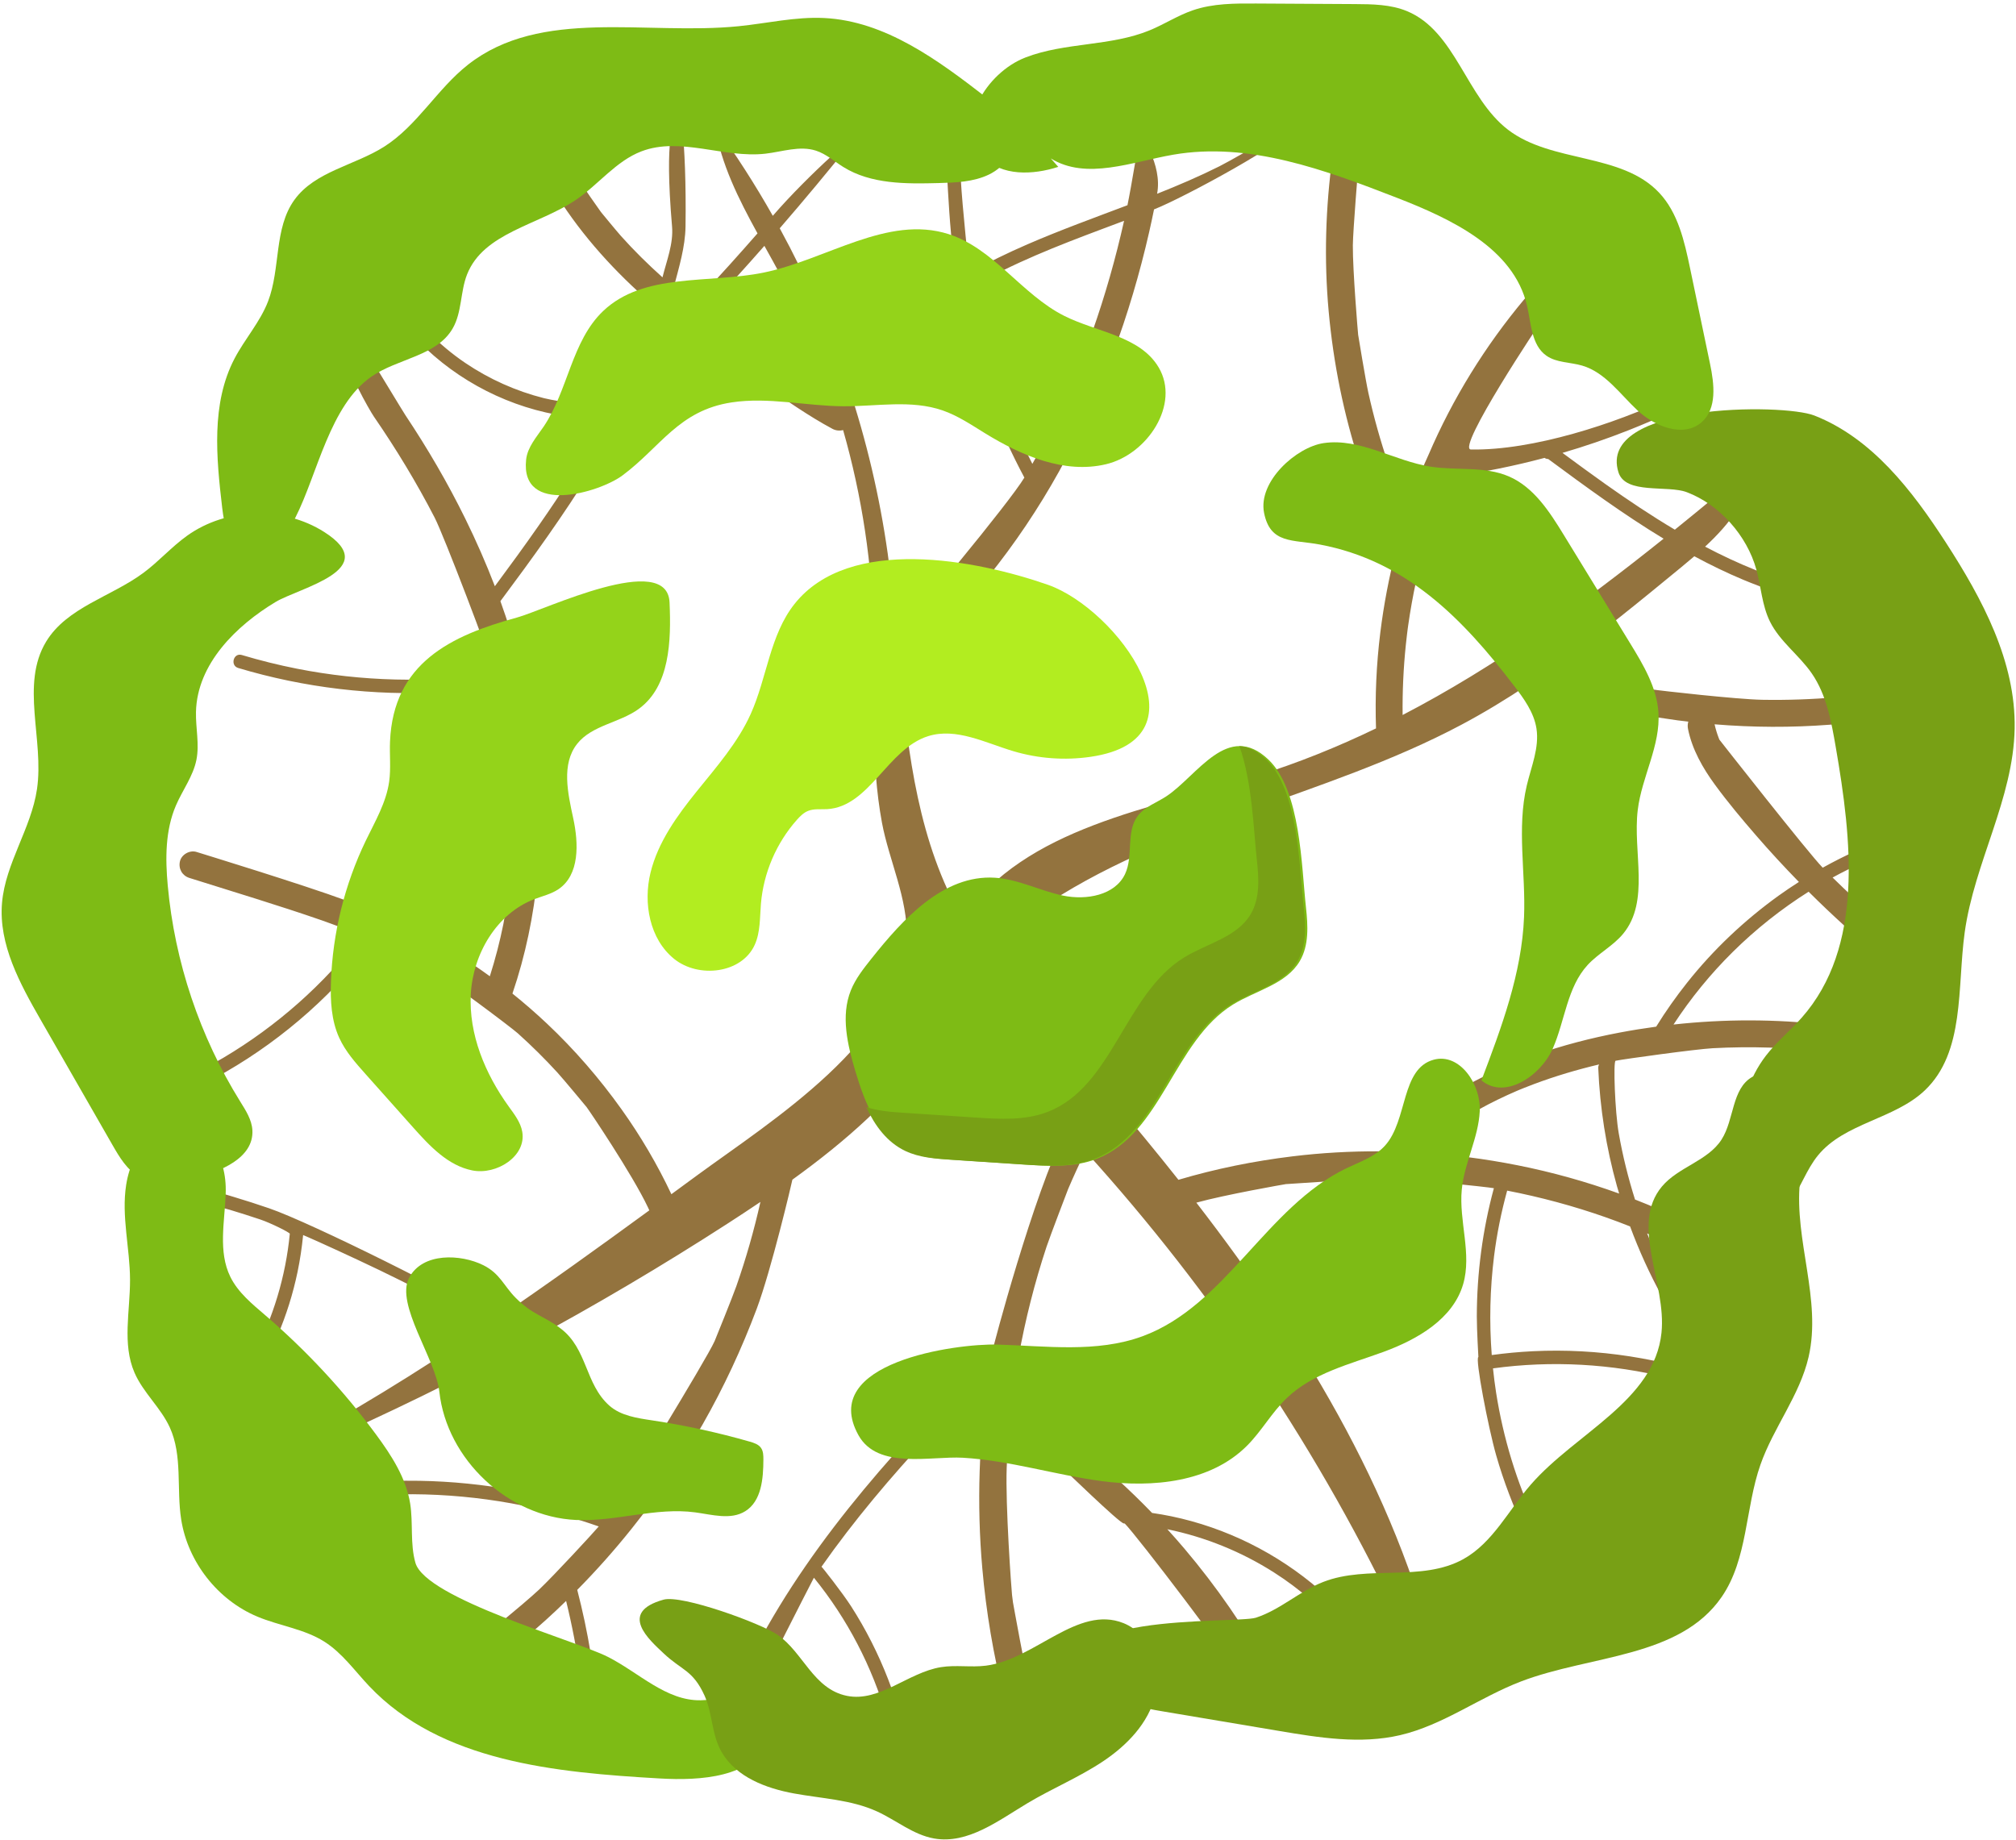 <svg width="505" height="461" viewBox="0 0 505 461" fill="none" xmlns="http://www.w3.org/2000/svg">
<path d="M458.316 181.562C465.674 181 473.007 179.999 480.248 178.575C481.983 178.233 483.137 176.069 482.604 174.425C482.007 172.579 480.312 171.702 478.454 172.069C475.36 172.677 461.869 174.515 460.325 174.65C454.043 175.201 447.733 175.421 441.429 175.314C435.176 175.208 415.479 172.994 413.952 172.726C410.847 172.182 407.755 171.557 404.682 170.852C399.645 169.696 394.661 168.318 389.743 166.731C400.582 159.003 410.925 150.513 421.211 142.051C422.276 141.175 423.352 140.277 424.419 139.357C428.417 141.51 432.505 143.5 436.716 145.26C441.68 147.335 446.776 149.038 451.99 150.362C454.095 150.896 454.993 147.643 452.887 147.109C443.837 144.812 435.296 141.255 427.118 136.948C433.195 131.311 438.422 124.769 438.901 116.722C432.51 122.077 426.064 127.428 419.539 132.697C413.583 129.156 407.807 125.285 402.157 121.281C398.539 118.717 394.964 116.092 391.396 113.459C396.975 111.826 402.481 109.942 407.891 107.808C411.937 106.211 415.932 104.483 419.866 102.627C420.69 102.238 420.902 101.056 420.471 100.318C419.977 99.474 418.99 99.323 418.163 99.713C404.587 106.119 384.036 112.884 368.46 112.611C364.646 112.544 385.936 80.531 386.628 79.703C387.759 78.351 388.052 76.239 386.628 74.932C385.379 73.786 383.065 73.487 381.857 74.932C372.035 86.676 363.922 99.782 357.878 113.851C355.832 118.613 351.814 126.925 351.759 126.797C351.73 126.726 348.855 119.438 347.83 116.44C345.813 110.54 344.126 104.525 342.776 98.436C342.09 95.343 340.227 83.997 340.213 83.877C340.162 83.478 338.835 67.737 338.882 61.45C338.908 57.93 340.286 41.101 340.288 41.081C340.294 41.038 340.305 40.967 340.321 40.844C340.451 39.905 338.769 36.877 337.965 36.694C336.378 36.333 334.072 37.18 333.815 39.05C332.033 51.975 331.643 65.028 332.829 78.027C334.013 91.001 336.594 103.848 340.653 116.231C342.968 123.294 349.386 137.569 349.693 137.817C347.948 144.587 346.632 151.472 345.765 158.451C344.774 166.419 344.417 174.458 344.685 182.482C335.081 187.118 325.182 191.125 314.931 194.328C288.25 202.665 256.995 207.129 241.069 230.1C230.131 211.134 227.478 189.209 225.385 167.134C225.424 167.104 225.465 167.081 225.504 167.049C233.544 160.3 240.892 152.749 247.475 144.574C254.177 136.254 260.147 127.371 265.332 118.029C270.555 108.619 274.998 98.775 278.76 88.695C282.479 78.729 285.495 68.504 287.862 58.135C288.293 56.248 288.694 54.355 289.082 52.458C296.558 49.54 323.744 34.712 322.591 32.673C321.537 30.809 318.649 31.445 318.537 33.581C318.529 33.746 318.546 33.894 318.575 34.034C318.534 34.061 317.202 34.955 316.57 35.363C315.386 36.127 307.989 40.393 305.431 41.674C300.353 44.217 295.13 46.451 289.853 48.545C291.258 41.1 285.516 33.478 285.53 33.371C285.394 34.617 283.409 46.666 282.424 51.413C274.04 54.587 265.607 57.637 257.379 61.205C252.426 63.353 247.56 65.706 242.866 68.371C242.711 67.405 241.061 51.833 240.681 44.99C240.24 37.051 239.799 29.111 239.358 21.172C239.238 19.013 235.863 18.999 235.984 21.172C236.379 28.278 236.774 35.385 237.168 42.492C237.561 49.557 237.905 56.633 238.794 63.658C239.072 65.851 244.743 92.285 248.293 101.489C250.689 107.705 253.463 113.772 256.6 119.648C252.927 125.806 228.174 155.711 224.617 158.898C223.978 152.093 223.301 145.306 222.36 138.621C218.349 110.145 209.101 82.431 195.322 57.193C201.499 50.05 207.546 42.796 213.446 35.422C217.005 30.972 202.539 43.684 193.584 54.065C189.167 46.253 184.317 38.688 179.043 31.426C180.602 41.069 185.009 49.842 189.751 58.467C187.466 61.073 185.17 63.67 182.849 66.243C179.865 69.554 176.841 72.828 173.798 76.084C172.099 74.74 170.423 73.369 168.777 71.962C170.078 66.961 171.644 61.926 171.721 56.748C172.041 35.35 170.097 20.172 169.048 30.451C168.945 31.453 166.327 33.133 168.347 56.748C168.716 61.059 166.991 65.288 165.951 69.481C162.313 66.216 158.824 62.785 155.566 59.14C154.484 57.93 150.753 53.389 150.698 53.319C150.606 53.199 150.424 52.961 150.425 52.963C150.2 52.668 145.896 46.607 144.175 43.737C143.268 42.223 141.102 41.532 139.559 42.527C138.037 43.507 137.377 45.523 138.349 47.142C144.546 57.48 152.598 66.627 161.579 74.629C162.354 75.319 163.146 75.991 163.935 76.666C161.883 83.227 159.308 89.63 156.359 95.824C155.256 98.14 154.089 100.423 152.893 102.69C152.561 102.444 139.735 100.627 136.262 99.752C129.245 97.981 122.575 94.991 116.578 90.941C113.224 88.676 110.124 86.07 107.292 83.18C105.77 81.627 103.385 84.013 104.906 85.566C114.754 95.614 127.988 102.324 141.923 104.293C143.92 104.575 150.805 106.036 150.942 106.311C146.123 115.021 140.703 123.401 135.016 131.564C131.419 136.727 127.71 141.809 123.96 146.862C121.744 141.094 119.253 135.43 116.529 129.891C112.128 120.944 107.09 112.315 101.557 104.021C100.866 102.985 94.124 91.777 93.418 90.751C92.42 89.3 89.314 89.713 87.705 90.751C86.262 91.682 92.565 102.778 93.635 104.334C99.229 112.466 104.361 120.918 108.886 129.691C111.17 134.12 122.799 164.552 123.858 168.724C107.478 171.143 90.642 170.731 74.4 167.527C69.736 166.606 65.12 165.457 60.566 164.093C58.482 163.469 57.591 166.724 59.67 167.346C76.2 172.297 93.611 174.37 110.841 173.415C115.466 173.158 120.072 172.669 124.654 171.991C125.685 176.428 127.418 223.679 127.413 223.72C127.406 223.768 127.398 223.824 127.387 223.897C127.327 224.303 126.38 230.07 126.097 231.476C125.207 235.902 124.069 240.274 122.703 244.576C119.995 242.607 117.225 240.728 114.391 238.956C105.713 233.529 96.452 229.2 86.857 225.657C75.891 221.607 50.649 213.884 49.224 213.433C47.54 212.902 45.468 214.059 45.074 215.789C44.655 217.628 45.628 219.37 47.43 219.939C58.519 223.442 69.68 226.776 80.667 230.589C83.354 231.523 89.951 234.042 90.587 234.301C81.155 246.602 69.332 257.059 56.004 264.968C51.936 267.381 47.73 269.555 43.411 271.486C42.579 271.858 42.382 273.069 42.806 273.794C43.307 274.651 44.279 274.773 45.114 274.399C60.749 267.41 74.925 257.13 86.459 244.472C89.031 241.649 91.464 238.7 93.769 235.655C94.4 235.932 103.912 240.557 107.873 242.891C111.871 245.246 128.004 257.34 129.715 258.876C133.169 261.978 136.471 265.248 139.606 268.672C141.159 270.368 146.973 277.393 147.034 277.463C147.008 277.434 146.98 277.401 146.941 277.357C147.337 277.81 158.379 294.151 162.324 302.503C162.436 302.741 162.541 302.983 162.652 303.223C149.871 312.558 137.017 321.814 123.933 330.702C115.611 325.132 77.894 306.3 67.43 302.711C64.479 301.698 61.509 300.744 58.521 299.848C55.39 298.909 52.235 297.787 48.928 298.249C48.025 298.376 47.531 299.528 47.749 300.324C48.017 301.297 48.918 301.63 49.824 301.503C51.109 301.323 56.311 302.707 57.623 303.101C60.177 303.868 62.719 304.676 65.246 305.527C67.8 306.387 72.623 308.782 72.593 309.092C71.573 319.731 68.421 330.177 63.42 339.619C61.979 342.34 60.385 344.974 58.656 347.52C57.432 349.321 60.354 351.01 61.569 349.223C67.822 340.019 72.263 329.558 74.531 318.662C75.167 315.607 75.624 312.517 75.932 309.412C77.416 309.99 99.997 320.111 109.305 325.527C113.243 327.818 117.114 330.222 120.914 332.732C104.483 343.79 87.676 354.242 70.169 363.502C72.948 364.635 76.078 363.432 78.825 362.223C114.759 346.418 149.43 327.746 182.403 306.442C185.107 304.696 187.804 302.919 190.485 301.11C188.886 308.245 186.878 315.286 184.461 322.188C183.602 324.639 179.271 335.392 179.007 335.986C176.914 340.696 155.195 375.985 155.112 376.091C155.104 376.101 152.618 379.223 152.267 379.654C137.171 374.197 121.168 371.258 105.119 370.976C100.431 370.894 95.742 371.045 91.069 371.418C90.161 371.491 89.382 372.142 89.382 373.106C89.382 373.962 90.155 374.866 91.069 374.793C107.553 373.478 124.201 375.01 140.159 379.349C143.47 380.249 146.746 381.274 149.984 382.41C148.625 384.017 138.783 394.689 135.039 398.228C131.264 401.796 118.734 411.984 117.686 412.752C115.626 414.263 109.248 418.595 108.155 419.297C106.672 420.25 105.928 422.337 106.945 423.913C107.901 425.396 109.973 426.144 111.561 425.123C120.469 419.401 128.91 412.925 136.76 405.821C138.473 404.27 140.153 402.684 141.808 401.073C144.846 413.451 146.606 426.11 147.018 438.854C147.088 441.019 150.462 441.029 150.392 438.854C150.038 427.89 148.725 416.952 146.462 406.217C145.903 403.565 145.273 400.928 144.598 398.303C149.385 393.453 153.921 388.355 158.176 383.032C164.795 374.751 170.799 365.991 176.046 356.777C181.311 347.531 185.819 337.852 189.553 327.889C193.199 318.16 198.345 296.333 198.491 295.533C211.685 286.016 223.964 275.316 233.232 262.045C234.984 259.537 237.519 256.588 240.45 257.465C241.477 257.772 242.304 258.522 243.089 259.252C251.339 266.921 259.314 274.886 267.003 283.116C258.766 299.494 248.772 337.419 248.555 338.637C237.356 349.706 226.415 361.065 216.357 373.192C206.116 385.539 196.744 398.685 189.275 412.907C185.075 420.905 181.486 429.232 178.666 437.816C178.078 439.607 180.919 440.854 181.749 439.116C182.501 437.542 183.253 435.967 184.004 434.392C184.26 433.856 203.578 395.702 203.879 395.257C212.259 405.552 218.5 417.58 222.168 430.332C223.216 433.974 224.051 437.675 224.682 441.412C224.833 442.312 225.943 442.814 226.757 442.59C227.71 442.328 228.088 441.417 227.936 440.516C225.654 426.994 220.588 413.929 213.182 402.387C211.057 399.076 205.957 392.581 205.78 392.501C213.974 380.831 223.218 369.926 232.927 359.492C237.726 354.335 242.645 349.292 247.629 344.312C245.209 360.383 244.636 376.734 246.065 392.925C247.029 403.849 248.845 414.702 251.564 425.326C252.002 427.036 254.002 428.237 255.714 427.682C257.479 427.111 258.539 425.364 258.07 423.532C256.892 418.928 253.753 401.482 253.748 401.447C253.743 401.408 253.582 400.154 253.511 399.577C253.37 398.423 251.821 377.138 252.175 367.641C252.294 364.451 252.495 361.262 252.764 358.08C256.722 360.662 265.418 367.118 265.706 367.347C266.318 367.832 280.415 381.594 281.509 381.66C281.589 381.664 281.668 381.673 281.747 381.678C284.726 384.668 308.764 416.123 312.038 422.084C312.889 423.632 315.151 424.263 316.654 423.294C318.223 422.282 318.775 420.334 317.864 418.678C311.862 407.751 304.725 397.464 296.673 387.949C295.285 386.309 293.859 384.703 292.415 383.112C301.894 385.058 311.004 388.751 319.17 393.964C322.333 395.983 325.338 398.226 328.172 400.685C328.86 401.282 329.881 401.361 330.558 400.685C331.168 400.075 331.249 398.899 330.558 398.299C319.988 389.126 307.092 382.705 293.382 379.861C291.795 379.532 290.195 379.262 288.591 379.028C282.859 373.088 276.738 367.523 270.26 362.406C264.896 358.169 253.734 348.951 253.801 348.449C253.822 348.295 254.739 342.217 255.152 339.926C256.838 330.574 259.178 321.34 262.161 312.318C262.983 309.833 267.485 298.072 267.558 297.896C267.56 297.893 267.56 297.891 267.562 297.887C268.923 294.697 270.372 291.545 271.894 288.43C304.072 323.928 330.967 364.219 351.324 407.594C353.705 412.668 356.247 418.075 361.005 421.039C351.243 376.726 327.671 337.525 299.681 301.295C306.78 299.314 321.866 296.674 322.147 296.641C321.297 296.741 343.747 295.107 348.374 295.201C353.002 295.295 372.362 297.348 374.211 297.67C371.381 308.121 369.953 318.958 369.937 329.783C369.932 333.179 370.334 339.969 370.331 339.97C369.431 340.116 372.799 357.682 374.813 364.683C376.664 371.117 379.056 377.391 381.926 383.44C382.317 384.263 383.496 384.477 384.234 384.045C385.076 383.552 385.231 382.563 384.839 381.736C379.913 371.358 376.558 360.251 374.769 348.907C374.45 346.883 374.202 344.849 373.987 342.811C388.665 340.797 403.736 341.639 418.106 345.221C422.463 346.307 426.754 347.646 430.96 349.219C431.814 349.538 432.809 348.864 433.035 348.041C433.295 347.096 432.713 346.286 431.857 345.966C416.643 340.273 400.237 337.727 384.012 338.512C380.554 338.68 377.107 339.006 373.677 339.471C373.04 331.228 373.232 322.913 374.253 314.719C374.944 309.172 376.059 303.674 377.537 298.281C385.899 299.902 394.146 302.121 402.183 304.945C404.247 305.67 406.294 306.443 408.329 307.246C410.564 313.286 413.238 319.166 416.335 324.806C419.031 329.714 422.053 334.437 425.373 338.946C425.912 339.679 426.836 340.046 427.681 339.552C428.404 339.129 428.829 337.982 428.286 337.243C422.475 329.351 417.591 320.795 413.738 311.783C413.343 310.861 412.968 309.931 412.596 309C413.761 309.504 414.921 310.02 416.074 310.55C420.794 312.722 425.408 315.114 429.905 317.716C431.434 318.6 433.668 318.121 434.521 316.505C435.373 314.894 434.943 312.833 433.311 311.889C425.709 307.492 417.758 303.696 409.567 300.51C407.846 295.082 406.481 289.54 405.493 283.942C404.538 278.528 404.081 265.874 404.699 265.746C406.763 265.318 424.889 262.824 429.026 262.603C438.5 262.098 448.008 262.4 457.433 263.486C459.192 263.689 460.882 261.79 460.807 260.112C460.718 258.111 459.318 256.956 457.433 256.739C444.736 255.275 431.903 255.277 419.211 256.67C423.503 250.089 428.492 243.979 434.089 238.447C439.846 232.758 446.214 227.714 453.051 223.394C456 226.332 459.015 229.202 462.098 231.997C466.522 236.007 471.082 239.863 475.766 243.565C476.496 244.143 477.181 244.553 478.152 244.553C478.98 244.553 479.968 244.186 480.537 243.565C481.655 242.348 482.016 239.963 480.537 238.794C473.043 232.869 465.872 226.541 459.06 219.844C464.026 217.126 469.191 214.794 474.522 212.888C475.379 212.581 475.955 211.739 475.7 210.813C475.472 209.984 474.487 209.327 473.625 209.635C467.739 211.739 462.04 214.339 456.584 217.379C453.088 213.85 430.702 185.306 430.7 185.302C430.651 185.18 430.601 185.059 430.553 184.936C430.113 183.803 429.763 182.641 429.493 181.457C439.074 182.25 448.721 182.294 458.316 181.562ZM319.512 33.384C319.496 33.392 319.375 33.478 319.258 33.562C319.242 33.574 319.225 33.584 319.209 33.596C318.995 32.877 320.022 33.146 319.512 33.384ZM246.227 84.246C245.14 80.174 244.23 76.055 243.469 71.909C253.788 65.906 264.944 61.563 276.097 57.375C277.921 56.689 279.749 56.007 281.576 55.32C279.468 64.733 276.833 74.031 273.62 83.127C272.759 85.565 271.857 87.987 270.913 90.394C270.426 91.637 269.927 92.875 269.416 94.109C269.297 94.397 269.178 94.684 269.057 94.971C269.039 95.014 268.99 95.132 268.951 95.224C268.943 95.245 268.935 95.262 268.931 95.272C268.652 95.925 268.371 96.579 268.087 97.231C266.011 101.983 263.763 106.66 261.336 111.242C260.451 112.912 259.534 114.563 258.601 116.205C253.336 106.035 249.182 95.316 246.227 84.246ZM221.137 21.866C221.116 21.873 221.096 21.88 221.076 21.884C221.067 21.882 221.062 21.874 221.059 21.863C221.181 21.809 221.172 21.841 221.137 21.866ZM151.023 105.451C151.017 105.446 151.018 105.451 151.013 105.448C151.011 105.446 151.01 105.443 151.009 105.441C151.014 105.445 151.018 105.447 151.023 105.451ZM191.478 61.592C192.892 64.131 194.308 66.665 195.663 69.212C200.88 79.017 205.25 89.268 208.746 99.809C204.624 97.385 200.684 94.682 196.715 92.002C191.705 88.62 186.571 85.439 181.638 81.942C180.414 81.075 179.199 80.196 177.992 79.303C177.482 78.925 176.974 78.544 176.467 78.161C181.554 72.714 186.558 67.189 191.478 61.592ZM227.108 234.807C226.171 260.438 192.986 280.981 174.708 294.39C172.532 295.987 170.355 297.583 168.178 299.178C164.666 291.74 160.485 284.623 155.705 277.927C150.169 270.17 143.91 262.932 136.972 256.398C134.205 253.793 131.329 251.297 128.364 248.911C131.636 239.327 133.675 229.371 134.663 219.294C135.667 209.058 135.508 198.716 134.321 188.502C133.122 178.183 130.963 168.01 127.869 158.093C127.085 155.579 126.242 153.084 125.349 150.607C133.349 139.876 141.208 129.022 148.235 117.623C155.579 105.707 162.026 93.147 166.447 79.838C166.54 79.559 166.624 79.277 166.715 78.998C169.759 81.494 172.878 83.899 176.061 86.213C180.956 89.772 186.043 93.016 191.09 96.348C196.855 100.153 202.442 104.188 208.548 107.446C209.352 107.876 210.323 107.972 211.196 107.744C215.944 124.342 218.546 141.554 218.847 158.814C219.123 174.628 218.026 190.465 220.93 206.113C222.659 215.419 227.458 225.232 227.108 234.807ZM352.159 161.522C352.251 160.636 352.351 159.752 352.458 158.867C352.515 158.401 352.575 157.936 352.634 157.471C352.635 157.463 352.636 157.451 352.638 157.442C352.67 157.193 352.706 156.944 352.742 156.696C353.005 154.84 353.302 152.987 353.632 151.14C354.283 147.494 355.064 143.869 355.971 140.278C357.774 133.137 360.076 126.123 362.852 119.301C363.167 119.403 363.519 119.426 363.873 119.376C371.638 118.291 379.334 116.729 386.907 114.709C387.148 114.883 387.455 114.99 387.828 114.998C397.227 121.946 406.72 128.898 416.728 134.955C396.062 151.497 374.549 167.073 351.351 179.125C351.284 173.249 351.55 167.37 352.159 161.522ZM405.028 297.116C405.206 297.754 405.403 298.386 405.591 299.02C397.322 296.032 388.83 293.659 380.216 291.943C371.925 290.292 363.519 289.215 355.08 288.726C355.995 287.908 356.92 287.103 357.872 286.327C358.189 286.069 358.509 285.812 358.83 285.558C358.978 285.441 359.126 285.325 359.275 285.208C359.295 285.193 359.308 285.184 359.332 285.165C360.058 284.616 360.788 284.074 361.529 283.546C362.938 282.542 364.377 281.58 365.841 280.659C368.858 278.763 371.985 277.04 375.189 275.479C376.757 274.715 378.343 273.991 379.945 273.302C380.015 273.273 380.086 273.242 380.156 273.213C380.207 273.191 380.591 273.031 380.665 273C381.005 272.86 381.346 272.722 381.687 272.584C382.541 272.241 383.399 271.908 384.262 271.586C389.584 269.591 395.043 267.973 400.574 266.664C400.428 266.905 400.342 267.201 400.356 267.562C400.766 277.549 402.335 287.492 405.028 297.116ZM422.843 182.638C423.876 187.762 426.532 192.411 429.588 196.589C432.785 200.959 436.278 205.132 439.822 209.223C443.301 213.24 446.902 217.151 450.617 220.95C448.903 222.049 447.209 223.179 445.556 224.37C436.952 230.568 429.181 237.906 422.59 246.218C419.805 249.731 417.22 253.393 414.866 257.202C411.811 257.615 408.766 258.105 405.735 258.679C391.367 261.4 377.158 266.068 364.537 273.552C357.642 277.64 351.221 282.615 345.697 288.433C338.372 288.395 331.047 288.805 323.772 289.691C314.095 290.869 304.536 292.798 295.193 295.569C283.887 281.284 271.963 267.45 260.007 253.934C255.281 248.591 250.208 241.488 253.102 234.969C254.392 232.064 257.046 230.029 259.66 228.221C291.588 206.15 331.781 199.794 366.055 181.577C371.826 178.509 377.396 175.112 382.827 171.498C394.956 175.814 407.499 178.765 420.256 180.467C421.14 180.585 422.026 180.681 422.911 180.786C422.745 181.356 422.711 181.985 422.843 182.638Z" fill="#93733E"/>
<path d="M93.034 94.354C99.633 89.782 109.403 89.225 113.404 82.266C115.735 78.212 115.286 73.121 116.992 68.768C121.123 58.232 134.989 56.391 144.342 50.018C149.972 46.182 154.321 40.337 160.687 37.911C170.444 34.19 181.343 39.68 191.718 38.502C195.97 38.019 200.334 36.424 204.405 37.746C206.946 38.571 208.989 40.434 211.259 41.844C218.212 46.163 226.928 46.08 235.11 45.861C239.404 45.746 243.846 45.596 247.716 43.733C251.586 41.869 254.74 37.794 254.126 33.544C253.566 29.673 250.237 26.89 247.145 24.494C234.996 15.086 221.791 5.269 206.443 4.513C199.266 4.159 192.164 5.849 185.015 6.569C161.862 8.897 135.498 1.825 117.214 16.218C109.507 22.285 104.524 31.48 96.246 36.739C88.808 41.465 78.902 42.924 73.747 50.071C68.575 57.241 70.316 67.272 67.139 75.523C65.145 80.698 61.305 84.935 58.738 89.851C52.857 101.116 54.184 114.623 55.662 127.244C57.791 145.421 67.469 142.502 74.031 129.591C79.516 118.794 82.612 101.576 93.034 94.354Z" fill="#7EBB15"/>
<path d="M31.606 296.83C30.371 304.699 32.556 312.685 32.573 320.651C32.591 328.478 30.577 336.707 33.692 343.888C35.859 348.884 40.255 352.635 42.523 357.586C45.772 364.677 44.181 372.964 45.388 380.67C47.055 391.312 54.541 400.856 64.48 405.009C70.012 407.321 76.22 408.077 81.28 411.294C85.732 414.124 88.847 418.575 92.472 422.407C110.408 441.365 139.149 444.05 165.204 445.544C175.549 446.138 188.374 445.343 192.745 435.947C194.053 433.135 194.207 429.52 192.191 427.165C188.415 422.751 181.372 425.836 175.564 425.959C166.855 426.144 160.001 418.985 152.223 415.063C143.867 410.848 106.603 400.503 104.054 391.498C102.702 386.725 103.522 381.605 102.749 376.705C101.734 370.271 98.055 364.599 94.186 359.36C86.105 348.422 76.793 338.394 66.481 329.528C63.157 326.67 59.628 323.806 57.698 319.871C54.608 313.572 56.277 306.127 56.535 299.115C57.286 278.66 34.713 277.036 31.606 296.83Z" fill="#7EBB15"/>
<path d="M314.589 405.275C320.674 403.305 325.538 398.619 331.499 396.301C342.629 391.975 356.118 396.392 366.559 390.598C373.963 386.49 377.913 378.285 383.478 371.904C394.741 358.989 414.44 350.932 416.196 333.886C417.485 321.368 408.238 306.914 416.302 297.253C420.401 292.342 427.815 290.862 431.254 285.468C434.452 280.453 433.761 272.739 438.931 269.797C444.201 266.799 450.889 272.149 452.176 278.073C453.462 283.998 451.458 290.077 450.867 296.111C449.434 310.752 456.354 325.629 453.043 339.962C450.822 349.576 444.26 357.61 440.991 366.919C437.151 377.856 437.838 390.525 431.269 400.075C420.744 415.376 398.404 414.607 381.052 421.225C370.701 425.174 361.535 432.168 350.747 434.691C340.811 437.014 330.43 435.329 320.367 433.636C310.681 432.006 300.994 430.377 291.308 428.747C285.984 427.851 280.311 426.786 276.432 423.031C256.407 403.65 309.724 406.85 314.589 405.275Z" fill="#78A015"/>
<path d="M439.945 142.641C441.146 146.988 441.366 151.648 443.357 155.694C445.827 160.714 450.684 164.114 453.855 168.723C457.533 174.069 458.728 180.685 459.834 187.078C463.865 210.373 466.961 237.261 451.305 254.974C448.421 258.238 445.001 261.022 442.35 264.478C433.649 275.816 434.859 291.624 436.484 305.824C440.614 307.855 445.621 304.996 448.339 301.283C451.058 297.569 452.488 293.007 455.402 289.444C462.064 281.297 474.521 280.417 482.152 273.17C492.266 263.565 490.238 247.376 492.153 233.56C494.564 216.155 504.339 200.095 504.66 182.527C504.967 165.722 496.577 150.058 487.447 135.946C479.005 122.897 468.941 109.771 454.472 104.093C446.555 100.987 400.052 101.063 405.408 118.298C407.169 123.964 417.671 121.454 422.566 123.317C430.791 126.444 437.621 134.229 439.945 142.641Z" fill="#78A015"/>
<path d="M180.857 439.091C184.491 445.216 191.865 448.014 198.869 449.3C205.873 450.586 213.201 450.847 219.68 453.803C224.508 456.006 228.774 459.67 234.001 460.585C242.423 462.061 250.076 456.113 257.415 451.725C263.59 448.032 270.302 445.26 276.289 441.268C282.275 437.276 287.668 431.729 289.393 424.743C291.118 417.758 288.111 409.309 281.432 406.633C269.94 402.029 259.238 415.752 246.954 417.291C243.229 417.759 239.419 417.064 235.712 417.66C227.479 418.984 220.321 426.506 212.148 424.851C203.741 423.15 201.201 413.981 194.796 409.571C190.537 406.638 170.805 399.472 166.216 400.752C154.729 403.952 162.697 410.868 166.269 414.237C170.761 418.475 173.552 418.373 176.457 424.726C178.551 429.312 178.199 434.612 180.857 439.091Z" fill="#78A015"/>
<path d="M49.091 178.386C49.004 182.383 49.986 186.426 49.204 190.347C48.384 194.462 45.725 197.939 44.068 201.793C41.386 208.031 41.401 215.081 42.019 221.843C43.765 240.971 50.04 259.671 60.186 275.981C61.569 278.203 63.067 280.514 63.221 283.128C63.633 290.106 55.131 293.668 48.3 295.151C43.844 296.118 38.933 297.019 34.933 294.831C31.849 293.144 29.952 289.946 28.203 286.896C22.206 276.443 16.21 265.989 10.214 255.536C4.999 246.445 -0.391 236.61 0.509 226.169C1.365 216.248 7.809 207.568 9.263 197.717C11.093 185.321 5.061 171.454 11.559 160.74C16.779 152.134 27.866 149.498 35.948 143.499C39.789 140.647 42.983 136.99 46.874 134.207C56.747 127.145 70.928 126.75 81.178 133.253C96.023 142.669 75 147.22 69.014 150.821C59.265 156.685 49.354 166.276 49.091 178.386Z" fill="#7EBB15"/>
<path d="M263.22 39.691C272.161 45.212 283.545 40.545 293.899 38.753C312.857 35.471 331.907 42.558 349.843 49.52C363.583 54.853 379.149 62.192 382.505 76.543C383.555 81.034 383.589 86.45 387.361 89.106C389.924 90.91 393.346 90.713 396.352 91.6C402.107 93.298 405.79 98.709 410.177 102.803C414.564 106.897 421.789 109.726 426.282 105.748C430.149 102.325 429.416 96.206 428.359 91.151C426.692 83.169 425.024 75.187 423.356 67.205C421.944 60.445 420.346 53.317 415.616 48.286C406.133 38.197 388.75 40.924 377.758 32.505C367.276 24.477 364.641 7.836 352.441 2.788C348.357 1.098 343.808 1.048 339.388 1.022C331.161 0.975 322.933 0.928 314.707 0.881C309.338 0.85 303.848 0.838 298.772 2.587C295.04 3.873 291.687 6.062 288.041 7.571C278.193 11.648 266.834 10.555 256.891 14.393C246.947 18.232 239.026 31.507 246.298 39.299C250.857 44.184 258.738 43.858 265.096 41.803L263.22 39.691Z" fill="#7EBB15"/>
<path d="M97.698 185.812C97.563 189.133 97.942 192.482 97.487 195.775C96.758 201.053 93.963 205.776 91.646 210.575C86.331 221.582 83.333 233.702 82.903 245.918C82.735 250.707 82.989 255.651 84.98 260.01C86.54 263.423 89.074 266.281 91.571 269.082C95.551 273.548 99.532 278.013 103.512 282.477C107.644 287.113 112.219 292.01 118.309 293.22C124.4 294.429 131.894 289.649 130.823 283.532C130.406 281.148 128.84 279.156 127.425 277.192C121.526 269.007 117.397 259.138 117.935 249.064C118.473 238.989 124.408 228.874 133.831 225.267C135.875 224.485 138.068 223.996 139.883 222.773C145.228 219.174 144.954 211.298 143.593 205C142.232 198.701 140.579 191.43 144.563 186.365C148.249 181.679 155.144 181.119 159.972 177.622C167.81 171.943 168.146 160.596 167.721 150.926C167.149 137.939 136.473 152.805 129.485 154.711C113.065 159.188 98.501 166.053 97.698 185.812Z" fill="#94D31A"/>
<path d="M275.926 371.048C288.78 372.756 303.227 371.362 312.382 362.178C316.04 358.509 318.588 353.84 322.327 350.254C328.855 343.994 338.118 341.776 346.609 338.661C355.1 335.547 363.967 330.416 366.509 321.735C368.744 314.103 365.416 305.931 366.169 298.013C366.806 291.312 370.341 285.1 370.674 278.376C371.007 271.651 365.637 263.719 359.139 265.482C350.871 267.726 352.674 280.624 346.95 286.997C344.442 289.789 340.7 291.034 337.316 292.656C317.227 302.28 307.094 327.096 286.181 334.768C274.698 338.98 262.033 337.19 249.806 336.847C239.59 336.56 204.841 341.284 215.059 359.582C219.891 368.235 233.234 364.734 241.181 365.198C252.954 365.887 264.276 369.499 275.926 371.048Z" fill="#7EBB15"/>
<path d="M379.28 171.824C381.755 175.058 384.259 178.506 384.881 182.53C385.622 187.335 383.566 192.063 382.449 196.795C379.918 207.517 382.213 218.735 381.767 229.742C381.194 243.887 376.115 257.41 371.096 270.646C376.885 275.58 385.932 269.611 388.983 262.644C392.034 255.677 392.545 247.346 397.695 241.75C400.371 238.843 404.067 236.987 406.584 233.941C413.364 225.736 408.97 213.477 410.25 202.911C411.259 194.575 416.014 186.76 415.426 178.385C414.988 172.14 411.629 166.531 408.361 161.192C402.819 152.142 397.279 143.091 391.737 134.041C388.169 128.213 384.217 122.043 377.939 119.343C371.854 116.727 364.862 117.932 358.318 116.9C349.232 115.467 340.693 109.684 331.589 111.004C324.722 112.001 315.087 120.625 316.644 128.477C318.202 136.335 323.821 135.134 330.65 136.425C352.183 140.495 366.24 154.785 379.28 171.824Z" fill="#7EBB15"/>
<path d="M183.252 100.815C192.513 99.399 201.911 101.729 211.28 101.779C219.626 101.823 228.259 100.09 236.143 102.826C239.934 104.142 243.3 106.42 246.717 108.523C255.843 114.14 266.613 118.777 277.04 116.304C287.467 113.832 295.701 101.244 290.231 92.029C285.552 84.146 274.747 83.241 266.56 79.118C255.941 73.77 248.944 62.266 237.617 58.65C222.322 53.769 207.01 65.086 191.278 68.292C177.519 71.098 161.253 68.24 151.083 77.923C143.175 85.452 142.317 97.799 136.202 106.845C134.424 109.474 132.129 112.001 131.791 115.159C130.293 129.222 150.075 123.46 155.94 119.097C165.5 111.983 170.005 102.84 183.252 100.815Z" fill="#94D31A"/>
<path d="M110.058 348.679C111.92 365.612 127.279 380.016 144.296 380.791C154.283 381.245 164.238 377.556 174.146 378.885C178.388 379.453 183.052 380.854 186.687 378.594C190.75 376.068 191.21 370.441 191.226 365.656C191.229 364.646 191.211 363.564 190.631 362.738C189.998 361.834 188.858 361.464 187.797 361.161C179.785 358.866 171.625 357.087 163.384 355.84C159.582 355.264 155.514 354.692 152.637 352.141C146.531 346.726 147.174 337.919 140.46 332.835C136.116 329.546 133.486 329.477 129.167 325.132C126.171 322.117 125.26 319.044 121.046 316.95C115.46 314.174 105.841 313.687 102.471 320.138C98.999 326.78 109.15 340.422 110.058 348.679Z" fill="#7EBB15"/>
<path d="M199.022 151.307C192.843 159.092 192.133 169.797 188.053 178.861C184.815 186.053 179.514 192.075 174.563 198.214C169.612 204.355 164.832 210.948 162.955 218.61C161.079 226.272 162.727 235.278 168.869 240.228C175.011 245.178 185.827 243.882 189.063 236.689C190.5 233.495 190.317 229.848 190.615 226.359C191.272 218.653 194.475 211.186 199.606 205.399C200.408 204.496 201.29 203.608 202.41 203.155C203.903 202.551 205.584 202.802 207.192 202.71C217.819 202.102 222.345 187.593 232.506 184.421C239.534 182.227 246.815 186.097 253.872 188.198C260.108 190.055 266.749 190.537 273.188 189.601C303.787 185.155 279.806 152.545 262.481 146.498C244.522 140.23 212.714 134.056 199.022 151.307Z" fill="#B2ED20"/>
<path d="M327.136 227.295C327.64 231.873 327.932 236.809 325.594 240.777C322.166 246.591 314.608 248.113 308.865 251.66C293.998 260.842 291.033 284.024 274.734 290.323C269.062 292.514 262.766 292.145 256.698 291.743C250.667 291.344 244.637 290.944 238.606 290.545C234.779 290.291 230.848 290.012 227.379 288.374C219.961 284.872 216.633 276.293 214.285 268.433C212.304 261.8 210.557 254.532 213.135 248.107C214.302 245.198 216.279 242.699 218.228 240.245C226.232 230.171 236.331 219.104 249.174 219.888C255.081 220.248 260.514 223.172 266.308 224.375C272.102 225.578 279.308 224.31 281.829 218.955C283.966 214.417 281.977 208.445 284.984 204.431C286.734 202.095 289.709 201.111 292.147 199.504C299.941 194.368 307.554 180.551 317.762 190.323C325.827 198.043 326.009 217.057 327.136 227.295Z" fill="#7EBB15"/>
<path d="M326.573 227.282C325.446 217.045 325.263 198.03 317.199 190.309C314.824 188.036 312.592 187.05 310.463 186.924C313.7 195.94 314.023 208.063 314.845 215.525C315.349 220.104 315.641 225.04 313.303 229.008C309.875 234.823 302.317 236.345 296.574 239.892C281.707 249.073 278.742 272.255 262.443 278.554C256.77 280.746 250.475 280.376 244.407 279.974C238.376 279.576 232.345 279.175 226.315 278.776C223.169 278.568 219.955 278.329 216.983 277.345C219.18 282.049 222.208 286.185 226.816 288.361C230.284 289.999 234.216 290.278 238.043 290.532C244.073 290.931 250.104 291.331 256.135 291.73C262.203 292.132 268.498 292.502 274.171 290.31C290.47 284.011 293.435 260.829 308.302 251.647C314.045 248.1 321.604 246.579 325.031 240.764C327.37 236.796 327.077 231.86 326.573 227.282Z" fill="#78A015"/>
</svg>
